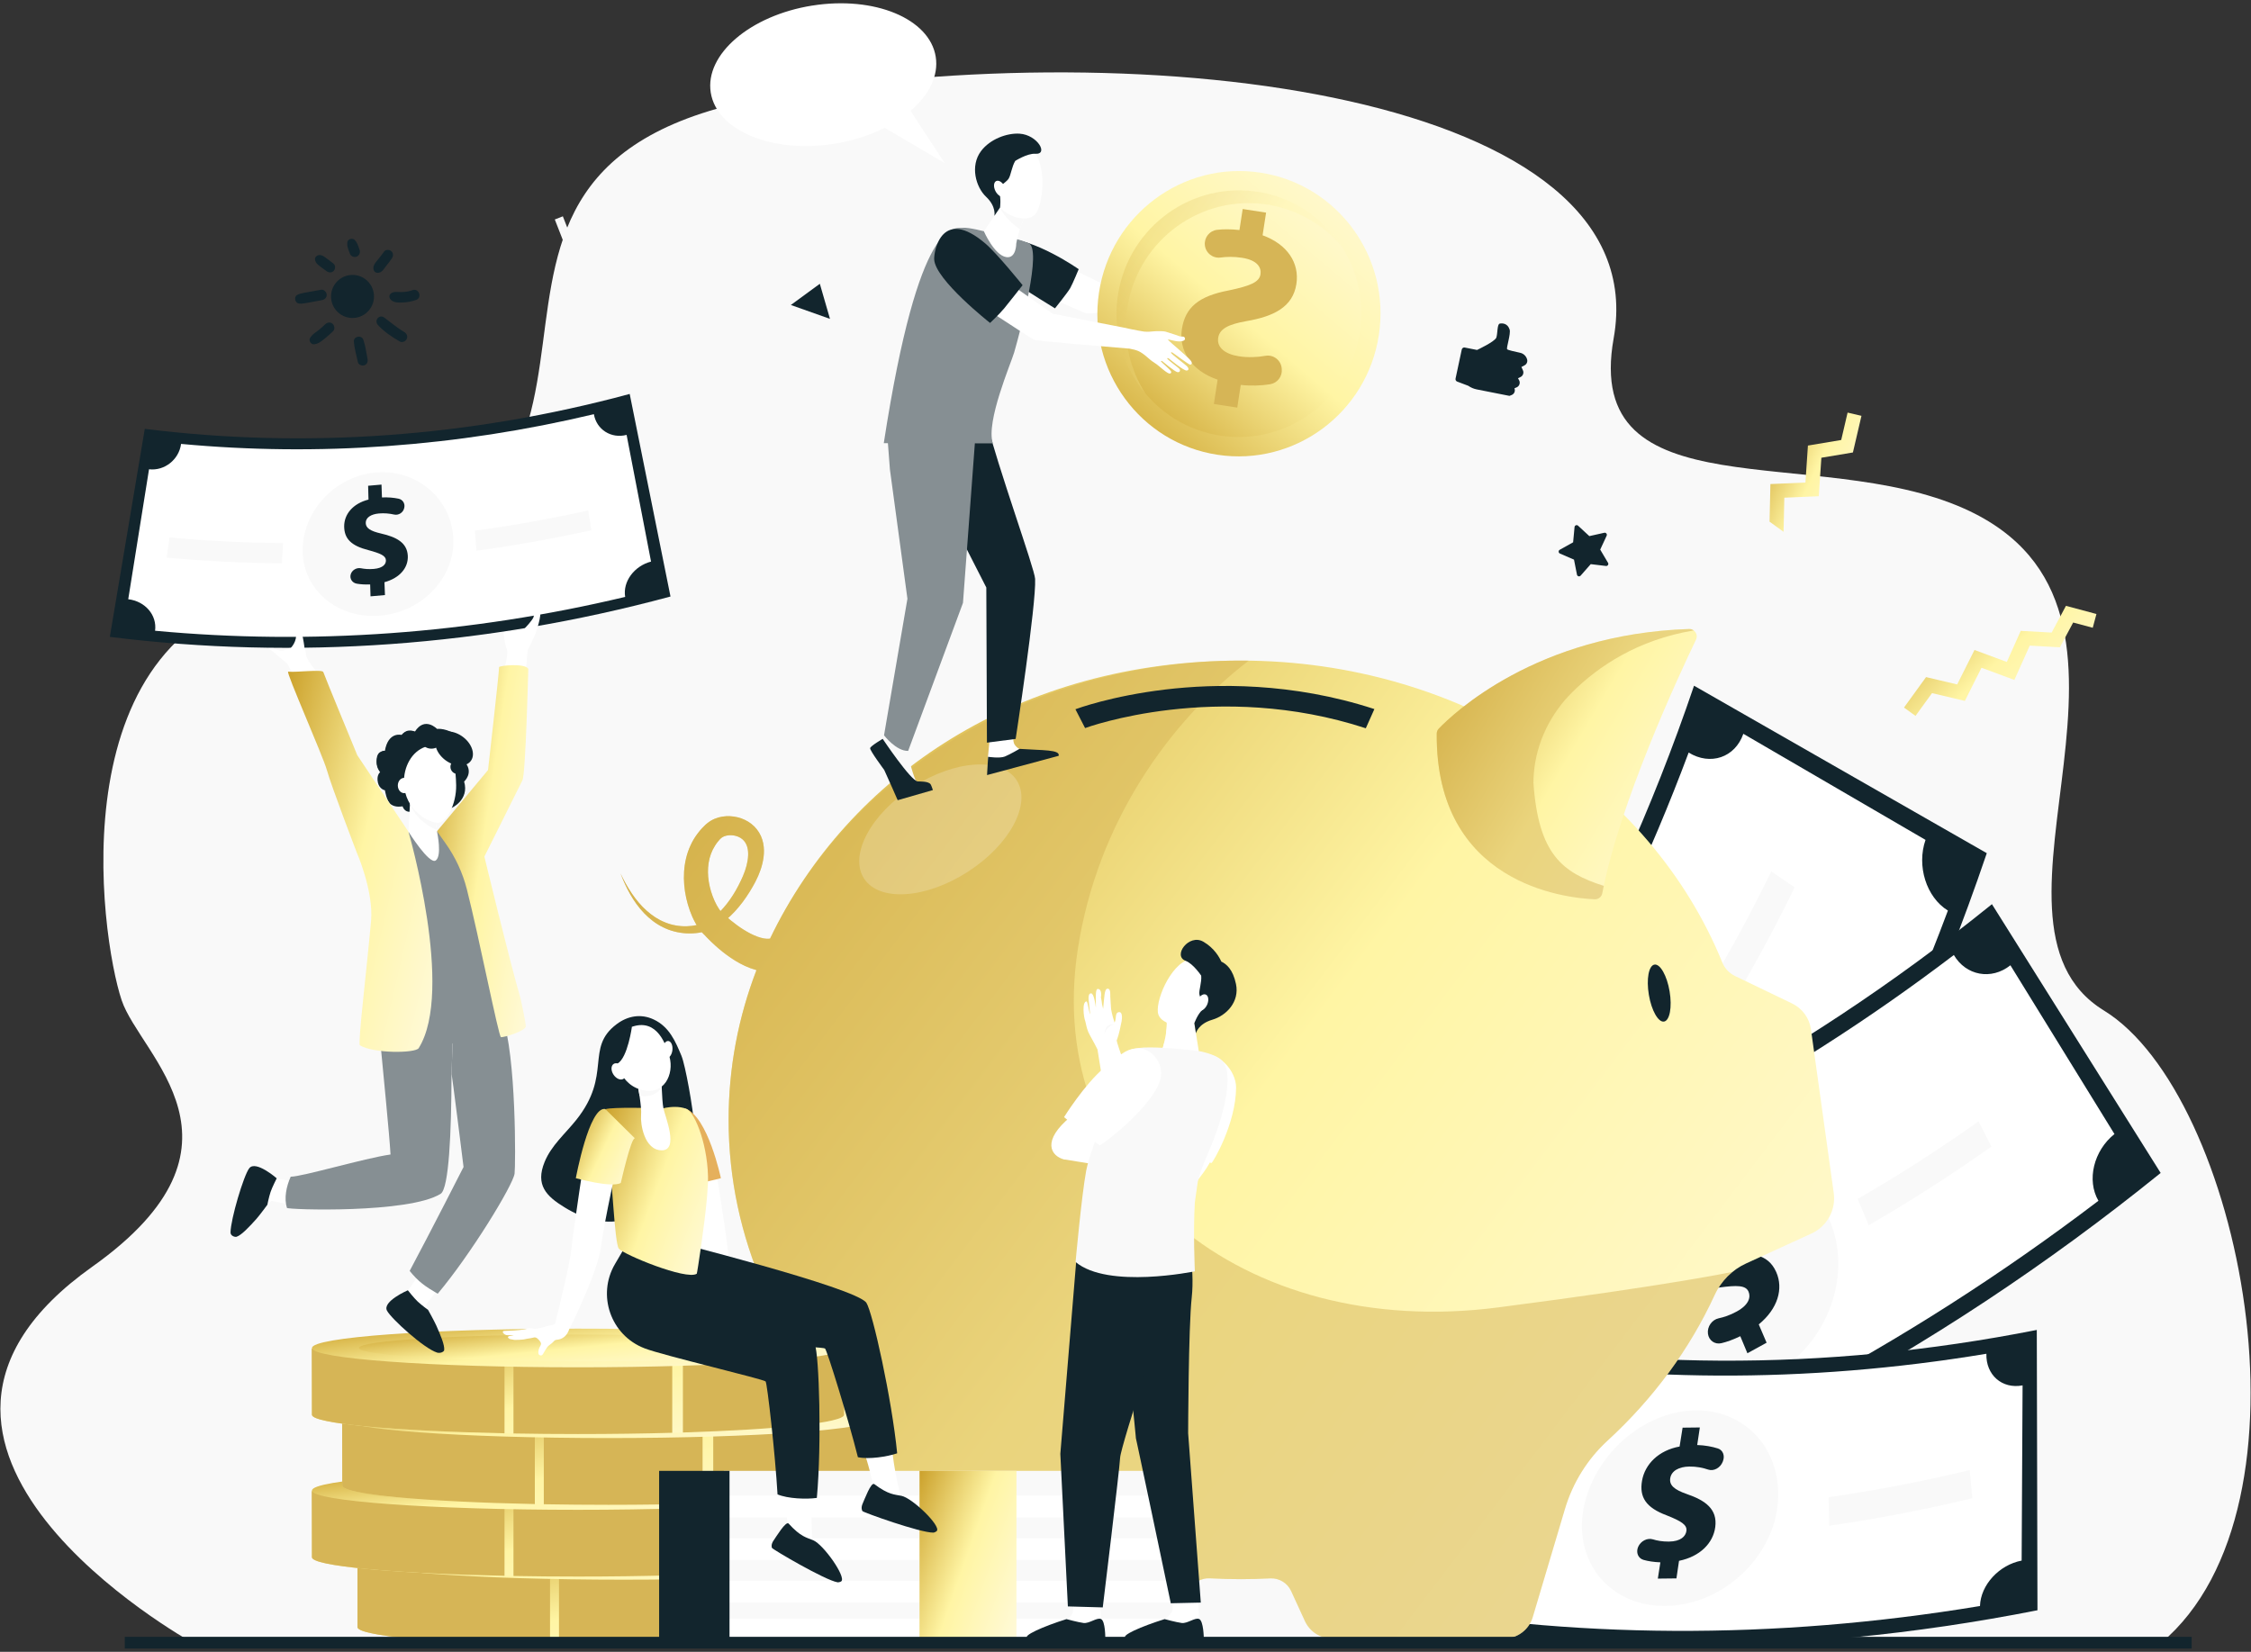 <svg width="342" height="251" viewBox="0 0 342 251" fill="none" xmlns="http://www.w3.org/2000/svg">
<rect x="0" y="0" width="342" height="251" fill="#333333" stroke="none"/>
<g clip-path="url(#clip0_324_629)">
<path d="M29.359 249.677H328.315C353.095 228.866 340.342 166.243 319.646 153.547C297.366 139.883 332.744 92.623 298.424 77.283C276.016 67.268 240.377 78.183 245.17 51.388C251.817 14.229 174.119 4.708 116.877 14.725C54.99 25.553 111.506 78.795 43.449 89.521C8.454 95.037 15.217 142.229 18.48 151.981C21.322 160.475 40.124 173.947 13.993 192.5C-24.324 219.706 28.456 249.176 29.359 249.677Z" fill="#F9F9F9"/>
<path d="M200.133 202.539C225.202 175.15 244.624 141.784 257.379 104.198C272.205 112.681 287.031 121.162 301.857 129.644C287.11 173.101 264.653 211.679 235.668 243.347C223.824 229.745 211.978 216.142 200.133 202.539Z" fill="#12252D"/>
<path d="M264.869 111.504C274.096 116.878 283.322 122.251 292.549 127.625C291.178 131.561 292.658 136.342 295.95 138.364C282.596 174.103 263.863 206.285 240.454 233.699C237.714 230.728 233.441 230.744 230.829 233.65C223.383 225.219 215.937 216.788 208.491 208.355C210.894 205.679 210.564 201.041 207.827 198.073C228.383 173.999 244.834 145.74 256.561 114.355C259.85 116.377 263.609 115.125 264.871 111.504H264.869Z" fill="white"/>
<path d="M243.73 191.716C236.353 184.781 234.565 173.11 239.237 165.219C243.927 157.342 253.773 155.447 261.736 161.397C269.684 167.333 272.315 179.708 267.043 188.574C261.78 197.448 251.093 198.639 243.73 191.716Z" fill="#F9F9F9"/>
<path d="M242.122 166.472C242.968 167.146 243.817 167.819 244.665 168.492C245.39 167.314 246.261 166.282 247.1 165.521C247.801 164.888 248.874 165.036 249.556 165.87C249.583 165.904 249.611 165.937 249.637 165.971C250.389 166.889 250.365 168.28 249.573 168.974C248.767 169.679 247.982 170.583 247.357 171.704C246.447 173.336 246.396 174.92 247.461 175.785C248.47 176.604 249.637 176.21 251.505 174.589C254.194 172.243 256.685 171.103 259.313 173.113C261.694 174.932 262.577 178.252 261.357 181.928C262.206 182.6 263.055 183.27 263.904 183.94C263.355 184.933 262.801 185.921 262.243 186.907C261.46 186.277 260.678 185.648 259.895 185.019C259.234 186.072 258.591 186.856 257.984 187.453C257.241 188.183 256.095 188.029 255.42 187.13C254.724 186.199 254.79 184.835 255.566 184.112C256.149 183.571 256.787 182.832 257.378 181.784C258.464 179.852 258.053 178.629 257.302 178.037C256.415 177.337 255.286 177.94 253.025 179.738C249.925 182.306 247.646 182.451 245.279 180.473C242.933 178.508 241.992 175.082 243.298 171.415C242.393 170.684 241.488 169.951 240.583 169.218C241.1 168.305 241.614 167.388 242.122 166.47V166.472Z" fill="#12252D"/>
<path d="M224.352 215.636C230.002 209.002 235.362 202.073 240.419 194.866C241.669 196.05 242.919 197.233 244.168 198.417C239.04 205.724 233.606 212.751 227.875 219.479C226.7 218.198 225.526 216.918 224.351 215.637L224.352 215.636Z" fill="#F9F9F9"/>
<path d="M204.114 189.424C239.424 179.146 272.852 161.492 302.639 137.392C311.184 151.006 319.729 164.62 328.274 178.235C293.833 206.099 255.182 226.513 214.357 238.395C210.943 222.072 207.528 205.748 204.113 189.424H204.114Z" fill="#12252D"/>
<path d="M305.446 146.679C310.716 155.227 315.985 163.775 321.256 172.323C318.107 174.83 316.993 179.33 318.821 182.464C289.439 204.815 257.199 221.841 223.308 232.906C222.431 229.271 218.737 227.308 215.03 228.422C212.824 218.257 210.618 208.089 208.412 197.924C211.823 196.899 213.857 193.044 212.979 189.412C242.739 179.696 271.052 164.743 296.854 145.117C298.681 148.248 302.548 148.986 305.446 146.679Z" fill="white"/>
<path d="M247.12 200.92C244.225 191.98 248.516 181.841 256.49 177.702C264.472 173.583 273.912 176.618 277.803 185.042C281.689 193.45 277.772 204.539 268.794 209.179C259.819 213.829 250.008 209.844 247.12 200.92Z" fill="#F9F9F9"/>
<path d="M258.352 180.033C258.746 180.962 259.14 181.892 259.535 182.82C260.749 182.214 262.015 181.792 263.119 181.573C264.04 181.391 264.891 182.006 265.062 182.987C265.069 183.026 265.075 183.066 265.082 183.105C265.271 184.185 264.554 185.285 263.526 185.472C262.479 185.663 261.349 186.021 260.25 186.626C258.65 187.51 257.815 188.749 258.299 189.93C258.761 191.05 259.965 191.275 262.384 190.843C265.877 190.212 268.595 190.453 269.856 193.271C271 195.821 270.103 198.88 267.212 201.248C267.61 202.175 268.007 203.104 268.404 204.031C267.434 204.569 266.462 205.102 265.487 205.631C265.126 204.768 264.767 203.904 264.406 203.041C263.31 203.575 262.364 203.905 261.542 204.101C260.536 204.34 259.624 203.689 259.492 202.66C259.356 201.595 260.095 200.537 261.126 200.319C261.9 200.156 262.819 199.861 263.852 199.297C265.754 198.258 266.011 197.091 265.659 196.274C265.244 195.304 263.97 195.265 261.12 195.655C257.162 196.272 255.127 195.335 254.073 192.665C253.032 190.014 253.931 186.845 256.892 184.523C256.477 183.52 256.063 182.518 255.65 181.515C256.552 181.026 257.453 180.533 258.35 180.033H258.352Z" fill="#12252D"/>
<path d="M214.873 201.604C244.998 208.314 277.088 208.479 309.455 202.09C309.489 216.289 309.522 230.487 309.557 244.685C272.134 252.071 235.029 251.881 200.198 244.123C205.089 229.951 209.982 215.778 214.873 201.606V201.604Z" fill="#12252D"/>
<path d="M307.296 210.515C307.248 219.39 307.201 228.265 307.153 237.138C303.749 237.782 300.917 240.831 300.824 244.041C269.538 249.233 238.587 249.074 209.134 243.57C210.138 240.364 208.355 237.292 205.178 236.614C208.167 227.755 211.156 218.895 214.146 210.036C217.07 210.659 220.275 208.498 221.279 205.295C247.144 210.128 274.324 210.268 301.797 205.71C301.704 208.917 304.164 211.107 307.297 210.516L307.296 210.515Z" fill="white"/>
<path d="M240.74 228.531C242.679 220.342 250.347 214.214 257.969 214.31C265.589 214.426 271.036 220.734 270.049 228.938C269.067 237.125 261.24 244.149 252.667 244.025C244.093 243.911 238.805 236.705 240.74 228.531Z" fill="#F9F9F9"/>
<path d="M258.261 216.908C258.127 217.798 257.993 218.687 257.86 219.578C259.01 219.613 260.114 219.812 261.009 220.101C261.757 220.343 262.094 221.178 261.775 222.015C261.762 222.048 261.749 222.082 261.738 222.115C261.387 223.038 260.374 223.597 259.548 223.314C258.705 223.026 257.728 222.834 256.661 222.848C255.108 222.87 253.946 223.489 253.765 224.615C253.594 225.681 254.362 226.36 256.302 227.033C259.108 227.998 260.961 229.32 260.603 232.046C260.279 234.515 258.253 236.53 255.099 237.173C254.968 238.064 254.836 238.953 254.705 239.844C253.762 239.86 252.82 239.87 251.878 239.876C252.007 239.051 252.137 238.226 252.265 237.403C251.233 237.363 250.401 237.225 249.719 237.035C248.885 236.801 248.52 235.914 248.888 235.055C249.271 234.167 250.28 233.649 251.124 233.909C251.756 234.105 252.553 234.258 253.552 234.249C255.393 234.232 256.104 233.427 256.219 232.642C256.356 231.712 255.454 231.15 253.222 230.263C250.086 229.094 249.039 227.513 249.481 224.987C249.923 222.482 252.002 220.384 255.185 219.806C255.337 218.849 255.49 217.895 255.642 216.938C256.514 216.933 257.387 216.922 258.26 216.908H258.261Z" fill="#12252D"/>
<path d="M209.633 224.482C216.755 225.803 223.968 226.793 231.258 227.45C230.924 228.841 230.589 230.231 230.253 231.623C222.863 230.957 215.547 229.954 208.326 228.612C208.761 227.235 209.198 225.857 209.633 224.48V224.482Z" fill="#F9F9F9"/>
<path d="M277.835 227.507C285.005 226.475 292.155 225.098 299.269 223.383C299.397 224.807 299.527 226.232 299.656 227.657C292.442 229.398 285.191 230.793 277.921 231.84C277.892 230.396 277.863 228.952 277.834 227.508L277.835 227.507Z" fill="#F9F9F9"/>
<path d="M282.237 182.187C288.51 178.567 294.639 174.634 300.608 170.4C301.256 171.675 301.905 172.951 302.554 174.226C296.501 178.519 290.287 182.506 283.925 186.177C283.361 184.847 282.799 183.517 282.235 182.187H282.237Z" fill="#F9F9F9"/>
<path d="M258.661 151.573C262.428 145.385 265.916 138.994 269.121 132.415C270.302 133.222 271.483 134.03 272.664 134.837C269.415 141.509 265.877 147.99 262.059 154.263C260.926 153.367 259.794 152.471 258.661 151.574V151.573Z" fill="#F9F9F9"/>
<path d="M123.404 0.849C132.843 -0.653 141.242 2.827 142.167 8.626C142.628 11.526 141.133 14.454 138.343 16.846L143.534 24.784L134.416 19.423C132.183 20.545 129.58 21.394 126.748 21.845C117.309 23.347 108.91 19.866 107.986 14.068C107.063 8.27 113.966 2.351 123.403 0.847L123.404 0.849Z" fill="white"/>
<path d="M113.256 82.476L114.224 80.699L113.313 78.892C113.21 78.686 113.386 78.451 113.612 78.493L115.597 78.867L117.029 77.44C117.192 77.278 117.47 77.373 117.499 77.602L117.757 79.61L119.553 80.534C119.757 80.639 119.753 80.934 119.546 81.033L117.721 81.901L117.398 83.899C117.362 84.127 117.08 84.213 116.922 84.045L115.537 82.574L113.542 82.885C113.315 82.92 113.147 82.679 113.256 82.476Z" fill="#F9F9F9"/>
<path d="M50.304 45.273C50.18 43.47 51.535 41.907 53.334 41.782C55.131 41.656 56.69 43.017 56.814 44.82C56.938 46.623 55.583 48.185 53.785 48.311C51.987 48.437 50.428 47.076 50.304 45.273Z" fill="#12252D"/>
<path d="M55.837 54.513C55.643 53.564 55.525 52.548 55.202 51.632C54.925 50.846 53.7 51.086 53.763 51.93C53.839 52.965 54.161 54.014 54.377 55.027C54.465 55.437 55.007 55.628 55.364 55.501C55.802 55.347 55.922 54.923 55.837 54.511V54.513Z" fill="#12252D"/>
<path d="M61.429 50.459C60.347 49.819 59.405 49.026 58.407 48.272C57.627 47.68 56.788 48.698 57.429 49.4C58.35 50.409 59.559 51.196 60.725 51.887C61.095 52.106 61.608 51.891 61.788 51.526C61.989 51.117 61.8 50.679 61.429 50.46V50.459Z" fill="#12252D"/>
<path d="M59.381 44.601C59.135 44.798 59.087 45.081 59.238 45.356C59.603 46.022 60.531 45.988 61.191 45.966C61.879 45.943 62.566 45.803 63.218 45.579C64.18 45.251 63.658 43.754 62.693 44.084C60.806 44.731 60.092 44.029 59.381 44.601Z" fill="#12252D"/>
<path d="M58.341 38.24C57.392 39.633 56.615 40.104 56.737 40.871C56.807 41.319 57.161 41.534 57.592 41.436C58.102 41.319 58.38 40.778 58.686 40.396C58.979 40.031 59.267 39.665 59.528 39.277C59.766 38.923 59.8 38.468 59.451 38.163C59.159 37.909 58.582 37.887 58.341 38.24Z" fill="#12252D"/>
<path d="M54.642 37.998C54.338 37.154 54.271 36.846 53.878 36.453C53.536 36.111 52.814 36.329 52.766 36.833C52.71 37.418 52.833 37.637 53.151 38.523C53.295 38.926 53.754 39.15 54.158 39.008C54.56 38.866 54.786 38.401 54.642 37.998Z" fill="#12252D"/>
<path d="M50.646 40.041C49.276 38.999 48.999 38.704 48.46 38.761C48.145 38.795 47.791 39.098 47.86 39.453C47.988 40.113 48.371 40.291 49.629 41.212C49.967 41.459 50.431 41.472 50.721 41.136C50.983 40.836 50.98 40.295 50.646 40.041Z" fill="#12252D"/>
<path d="M45.147 44.823C44.609 45.111 44.825 46.045 45.409 46.123C45.969 46.196 46.185 46.105 48.902 45.609C49.321 45.531 49.667 45.225 49.635 44.763C49.608 44.372 49.215 43.952 48.793 44.028C45.971 44.538 45.688 44.536 45.147 44.823Z" fill="#12252D"/>
<path d="M49.405 49.28C47.916 50.726 47.697 50.47 47.11 51.355C46.841 51.759 47.285 52.403 47.752 52.317C48.354 52.206 48.514 52.105 49.298 51.482C49.754 51.12 50.189 50.733 50.606 50.328C50.916 50.029 50.833 49.467 50.529 49.201C50.181 48.898 49.716 48.978 49.405 49.28Z" fill="#12252D"/>
<path d="M120.156 46.344L126.102 48.454L124.559 43.123L120.156 46.344Z" fill="#12252D"/>
<path d="M91.049 38.145L86.121 38.038L84.292 33.35L85.515 32.869L87.026 36.739L92.116 36.85L93.31 42.437L96.703 42.091L96.728 43.414L92.272 43.867L91.049 38.145Z" fill="#F9F9F9"/>
<path d="M278.604 181.276L275.144 156.415C274.906 154.707 273.83 153.23 272.276 152.482L263.596 148.302C262.722 147.88 262.04 147.146 261.673 146.245C250.783 119.484 222.146 100.379 188.533 100.379C154.921 100.379 128.914 117.777 116.998 142.622C116.938 142.632 116.875 142.639 116.808 142.645C116.582 142.662 116.312 142.648 116.013 142.589C115.715 142.532 115.394 142.445 115.062 142.322C114.731 142.198 114.389 142.048 114.047 141.875C113.363 141.524 112.672 141.093 112.005 140.607C111.671 140.364 111.341 140.109 111.018 139.845C110.881 139.732 110.748 139.618 110.617 139.505C110.761 139.376 110.903 139.245 111.043 139.112C111.488 138.687 111.9 138.23 112.291 137.758C112.682 137.287 113.049 136.796 113.389 136.291C113.731 135.786 114.055 135.271 114.353 134.742C114.43 134.611 114.501 134.478 114.574 134.345C114.647 134.212 114.721 134.081 114.792 133.938C114.938 133.659 115.071 133.373 115.198 133.084C115.45 132.503 115.665 131.897 115.821 131.256C115.976 130.616 116.077 129.942 116.068 129.231C116.059 128.523 115.932 127.765 115.61 127.044C115.288 126.325 114.78 125.67 114.147 125.184C113.519 124.698 112.808 124.371 112.066 124.191C111.325 124.01 110.546 123.965 109.755 124.089C108.968 124.208 108.155 124.53 107.463 125.09C107.38 125.159 107.286 125.235 107.212 125.302L107.028 125.483C106.907 125.604 106.78 125.722 106.663 125.849C106.434 126.109 106.199 126.365 105.996 126.65C105.778 126.923 105.597 127.222 105.406 127.517C105.237 127.822 105.06 128.126 104.921 128.447C104.626 129.08 104.396 129.743 104.239 130.415C103.912 131.761 103.85 133.132 103.956 134.466C104.072 135.802 104.358 137.103 104.81 138.372C105.039 139.007 105.311 139.633 105.663 140.264C105.721 140.366 105.78 140.467 105.841 140.569C105.334 140.677 104.815 140.74 104.298 140.751C103.75 140.764 103.201 140.721 102.658 140.623C102.385 140.581 102.12 140.506 101.851 140.439C101.588 140.351 101.321 140.277 101.065 140.164C100.027 139.76 99.076 139.122 98.227 138.366C97.378 137.607 96.635 136.716 95.986 135.758C95.337 134.8 94.777 133.777 94.275 132.724C94.696 133.812 95.176 134.881 95.758 135.9C96.341 136.919 97.029 137.89 97.853 138.751C98.678 139.608 99.638 140.369 100.737 140.9C101.007 141.043 101.293 141.15 101.576 141.267C101.866 141.364 102.156 141.468 102.455 141.54C103.051 141.694 103.663 141.791 104.28 141.824C104.898 141.858 105.52 141.83 106.134 141.741C106.299 141.716 106.464 141.689 106.628 141.656C106.647 141.677 106.667 141.699 106.688 141.721C106.772 141.81 106.848 141.893 106.943 141.982C106.968 142.004 106.994 142.026 107.019 142.048L107.269 142.318L107.536 142.595C107.714 142.778 107.894 142.954 108.076 143.13C108.44 143.479 108.813 143.817 109.2 144.147C109.973 144.806 110.802 145.425 111.714 145.988C112.634 146.544 113.64 147.054 114.833 147.387C114.865 147.396 114.9 147.403 114.932 147.412C112.189 154.545 110.698 162.201 110.698 170.17C110.698 188.102 118.242 204.454 130.637 216.815C134.959 221.124 138.175 226.413 139.915 232.262L144.156 246.513C144.593 247.978 145.94 248.983 147.469 248.983H174.84C176.35 248.983 177.722 248.104 178.353 246.732L180.641 241.752C181.204 240.524 182.46 239.762 183.809 239.833C185.371 239.918 186.948 239.96 188.533 239.96C190.031 239.96 191.519 239.921 192.997 239.845C194.344 239.776 195.597 240.537 196.16 241.763L198.257 246.327C199.001 247.946 200.619 248.984 202.402 248.984H228.503C230.521 248.984 232.299 247.659 232.874 245.724L237.762 229.301C238.947 225.318 241.177 221.722 244.237 218.912C251.134 212.577 256.699 205.07 260.521 196.754C261.491 194.646 263.181 192.952 265.291 191.987L275.226 187.437C277.59 186.355 278.962 183.849 278.604 181.276ZM109.468 138.434C109.453 138.415 109.438 138.396 109.425 138.377C109.362 138.3 109.301 138.207 109.238 138.116C108.99 137.748 108.759 137.319 108.557 136.872C108.154 135.974 107.857 135.001 107.695 134.022C107.37 132.062 107.622 130.079 108.634 128.504C108.752 128.301 108.901 128.118 109.04 127.927C109.113 127.834 109.195 127.747 109.272 127.655L109.389 127.52L109.468 127.444C109.662 127.247 109.949 127.077 110.308 126.993C111.018 126.81 111.941 126.94 112.561 127.355C112.871 127.552 113.122 127.823 113.307 128.152C113.491 128.482 113.608 128.888 113.65 129.34C113.735 130.25 113.542 131.298 113.195 132.3C113.107 132.551 113.014 132.802 112.907 133.049C112.858 133.171 112.799 133.3 112.742 133.427C112.684 133.554 112.628 133.682 112.567 133.808C112.331 134.314 112.071 134.808 111.796 135.291C111.522 135.774 111.225 136.244 110.906 136.696C110.586 137.147 110.249 137.585 109.882 137.993C109.748 138.144 109.609 138.29 109.469 138.434H109.468Z" fill="url(#paint0_linear_324_629)"/>
<path d="M253.667 150.638C254.068 153.028 253.689 155.085 252.819 155.231C251.949 155.377 250.916 153.558 250.515 151.168C250.113 148.777 250.493 146.721 251.363 146.575C252.233 146.429 253.265 148.248 253.667 150.638Z" fill="#12252D"/>
<path d="M218.603 110.716C220.691 108.54 233.408 96.338 256.629 95.576C257.474 95.548 258.045 96.43 257.68 97.194C254.946 102.89 246.033 122.103 243.44 135.734C243.335 136.287 242.841 136.678 242.279 136.653C237.619 136.449 218.114 134.234 218.29 111.482C218.292 111.196 218.406 110.922 218.603 110.716Z" fill="url(#paint1_linear_324_629)"/>
<path opacity="0.5" d="M232.978 118.973C232.978 118.48 233 117.991 233.039 117.51C233.422 112.815 235.568 108.45 238.918 105.139C242.838 101.265 248.818 97.211 257.337 95.799C257.145 95.655 256.901 95.569 256.629 95.577C233.406 96.339 220.688 108.545 218.603 110.717C218.406 110.923 218.292 111.197 218.291 111.482C218.112 134.234 237.619 136.449 242.279 136.653C242.841 136.678 243.335 136.287 243.44 135.734C243.51 135.364 243.586 134.99 243.665 134.612C237.385 132.609 233.744 129.824 232.978 118.973Z" fill="#D6B556"/>
<path opacity="0.5" d="M263.238 193.262C263.238 193.262 254.089 195.245 227.587 198.671C188.931 203.669 158.464 179.03 163.739 144.33C166.705 124.817 177.854 109.507 189.717 100.391C189.323 100.385 188.931 100.38 188.535 100.38C156.459 100.38 128.916 117.779 117 142.623C116.94 142.633 116.877 142.641 116.81 142.646C116.583 142.664 116.313 142.649 116.014 142.591C115.716 142.534 115.395 142.446 115.064 142.324C114.732 142.2 114.391 142.049 114.049 141.877C113.364 141.525 112.674 141.094 112.006 140.608C111.672 140.366 111.342 140.11 111.019 139.846C110.882 139.734 110.749 139.62 110.618 139.506C110.763 139.377 110.904 139.246 111.044 139.113C111.49 138.688 111.901 138.231 112.293 137.76C112.684 137.288 113.05 136.798 113.39 136.293C113.732 135.787 114.056 135.272 114.354 134.744C114.431 134.612 114.503 134.479 114.576 134.346C114.649 134.214 114.722 134.082 114.793 133.939C114.939 133.66 115.072 133.374 115.199 133.085C115.452 132.504 115.667 131.898 115.823 131.257C115.978 130.618 116.078 129.943 116.07 129.232C116.061 128.524 115.934 127.766 115.611 127.045C115.29 126.327 114.782 125.671 114.148 125.185C113.52 124.699 112.809 124.372 112.068 124.192C111.326 124.011 110.548 123.966 109.757 124.09C108.97 124.21 108.156 124.531 107.464 125.092C107.381 125.16 107.288 125.236 107.213 125.303L107.029 125.484C106.908 125.606 106.781 125.724 106.664 125.851C106.435 126.111 106.2 126.366 105.997 126.651C105.78 126.924 105.599 127.223 105.407 127.518C105.238 127.823 105.061 128.127 104.923 128.448C104.628 129.082 104.397 129.745 104.241 130.416C103.914 131.762 103.851 133.133 103.958 134.468C104.073 135.803 104.359 137.104 104.812 138.373C105.041 139.008 105.312 139.634 105.664 140.265C105.723 140.367 105.781 140.468 105.842 140.57C105.336 140.678 104.816 140.741 104.299 140.753C103.752 140.766 103.203 140.722 102.66 140.624C102.387 140.582 102.121 140.508 101.852 140.44C101.59 140.353 101.322 140.278 101.067 140.166C100.029 139.761 99.077 139.123 98.229 138.367C97.379 137.608 96.636 136.717 95.988 135.76C95.338 134.802 94.779 133.779 94.277 132.726C94.697 133.814 95.177 134.882 95.76 135.901C96.343 136.92 97.03 137.891 97.855 138.753C98.68 139.61 99.639 140.37 100.738 140.902C101.009 141.045 101.295 141.151 101.578 141.268C101.867 141.366 102.157 141.47 102.457 141.541C103.052 141.696 103.664 141.792 104.282 141.826C104.899 141.859 105.521 141.832 106.136 141.743C106.301 141.718 106.466 141.69 106.629 141.658C106.648 141.678 106.669 141.7 106.689 141.722C106.774 141.811 106.85 141.894 106.945 141.984C106.97 142.005 106.996 142.027 107.021 142.049L107.27 142.319L107.537 142.597C107.716 142.779 107.895 142.956 108.078 143.131C108.441 143.48 108.815 143.819 109.202 144.149C109.974 144.807 110.803 145.426 111.716 145.99C112.636 146.546 113.642 147.055 114.834 147.388C114.866 147.397 114.902 147.404 114.934 147.413C112.19 154.547 110.7 162.203 110.7 170.171C110.7 188.104 118.243 204.455 130.638 216.817C134.96 221.125 138.176 226.415 139.917 232.263L144.158 246.514C144.594 247.98 145.942 248.984 147.47 248.984H174.842C176.351 248.984 177.724 248.105 178.355 246.733L180.642 241.753C181.206 240.525 182.461 239.763 183.81 239.835C185.373 239.919 186.949 239.962 188.535 239.962C190.033 239.962 191.52 239.922 192.998 239.846C194.346 239.778 195.598 240.538 196.162 241.765L198.258 246.329C199.003 247.948 200.62 248.986 202.403 248.986H228.504C230.522 248.986 232.3 247.66 232.875 245.726L237.763 229.303C238.949 225.32 241.178 221.724 244.238 218.913C251.135 212.579 256.701 205.072 260.523 196.756C261.152 195.386 262.086 194.195 263.241 193.262H263.238ZM109.468 138.434C109.453 138.415 109.438 138.396 109.425 138.377C109.362 138.3 109.301 138.207 109.238 138.116C108.99 137.748 108.759 137.319 108.557 136.872C108.154 135.974 107.857 135.001 107.695 134.022C107.37 132.062 107.622 130.079 108.634 128.504C108.752 128.301 108.901 128.118 109.04 127.927C109.113 127.834 109.195 127.747 109.272 127.655L109.389 127.52L109.468 127.444C109.662 127.247 109.949 127.077 110.308 126.993C111.018 126.81 111.941 126.94 112.561 127.355C112.871 127.552 113.122 127.823 113.307 128.152C113.491 128.482 113.608 128.888 113.65 129.34C113.735 130.25 113.542 131.298 113.195 132.3C113.107 132.551 113.014 132.802 112.907 133.049C112.858 133.171 112.799 133.3 112.742 133.427C112.684 133.554 112.628 133.682 112.567 133.808C112.331 134.314 112.071 134.808 111.796 135.291C111.522 135.774 111.225 136.244 110.906 136.696C110.586 137.147 110.249 137.585 109.882 137.993C109.748 138.144 109.609 138.29 109.469 138.434H109.468Z" fill="#D6B556"/>
<path opacity="0.2" d="M154.468 118.57C156.762 122.138 153.428 128.369 147.022 132.488C140.616 136.607 133.564 137.052 131.269 133.484C128.976 129.916 132.309 123.684 138.715 119.566C145.121 115.447 152.174 115.002 154.468 118.57Z" fill="white"/>
<path d="M207.51 110.663C184.932 103.283 165.057 110.56 164.86 110.634L163.391 107.774C163.61 107.692 168.841 105.752 177.064 104.772C184.637 103.87 196.292 103.653 208.814 107.746L207.51 110.663Z" fill="#12252D"/>
<path d="M138.569 112.433C138.569 112.433 137.756 113.76 137.829 114.153C137.902 114.545 138.88 118.706 139.419 118.982C139.957 119.257 141.322 119.204 141.016 119.744C140.784 120.153 138.346 120.695 136.719 121.013C136.245 121.106 134.71 117.518 134.386 117.016C133.915 116.286 132.805 114.655 132.909 114.037C132.96 113.736 133.389 113.034 134.062 112.312C134.77 111.551 135.271 110.129 135.271 110.129L138.567 112.433H138.569Z" fill="#F9F9F9"/>
<path d="M150.377 112.055C150.377 112.055 150.101 115.03 150.103 115.037C150.141 115.489 150.128 116.629 150.228 117.021C150.602 118.499 156.573 114.081 154.913 113.804C154.763 113.779 154.22 113.412 154.048 112.922C153.783 112.164 154.167 111.034 154.167 111.034L150.379 112.056L150.377 112.055Z" fill="white"/>
<path d="M147.957 58.57C147.957 58.57 149.681 63.342 149.7 63.414C151.704 71.332 157.19 86.399 157.268 87.962C157.46 91.777 154.312 112.282 154.312 112.282L149.948 112.849L149.853 89.278L145.562 80.867L138.222 63.952L147.957 58.57Z" fill="#12252D"/>
<path d="M134.837 66.498L135.208 71.34L137.868 90.981L134.312 111.736C134.312 111.736 136.164 114.157 137.979 114.103L146.308 91.609L148.288 65.023L146.622 59.65L134.839 66.498H134.837Z" fill="#868F93"/>
<path d="M134.109 112.272C134.109 112.272 138.372 118.649 139.432 118.741C139.714 118.766 141.013 118.678 141.385 119.169C141.498 119.316 141.736 120.055 141.736 120.055L136.386 121.594C136.386 121.594 134.941 118.278 134.338 116.988C134.338 116.988 132.126 114.021 132.202 113.681C132.278 113.341 134.109 112.272 134.109 112.272Z" fill="#12252D"/>
<path d="M149.963 117.776L150.126 114.999C150.126 114.999 151.9 115.271 152.672 114.956C153.445 114.64 154.894 113.792 154.894 113.792C158.359 114.034 161.107 113.883 160.845 114.85L149.964 117.776H149.963Z" fill="#12252D"/>
<path d="M183.34 41.694C181.879 42.705 182.097 42.919 181.905 43.043C181.679 43.191 178.139 43.116 178.139 43.116C178.139 43.116 167.7 42.97 167.136 42.943L157.379 38.173L153.71 42.581C153.71 42.581 164.459 47.473 165.065 47.626C165.67 47.779 179.813 46.255 181.063 46.163C181.063 46.163 182.589 46.629 183.555 46.887C184.522 47.146 185.552 46.941 185.836 46.971C185.878 46.975 186.827 47.014 188.009 46.737C189.028 46.498 187.96 46.238 187.96 46.238C187.96 46.238 185.998 46.327 186.018 46.163C186.034 46.038 187.109 46.055 188.239 45.803C188.529 45.738 188.815 45.673 189.078 45.61C189.769 45.448 189.872 44.959 189.125 45.008C188.861 45.026 188.423 45.067 188.115 45.141C187.782 45.223 187.452 45.185 187.161 45.208C186.586 45.255 186.167 45.296 186.179 45.271C186.193 45.238 186.073 45.163 186.38 45.084C186.748 44.989 187.573 44.969 188.104 44.785C188.405 44.681 189.049 44.505 189.049 44.505C189.049 44.505 190.145 44.106 190.083 43.956C189.945 43.627 189.214 43.756 188.821 43.953C188.51 43.944 187.84 44.151 187.84 44.151C187.84 44.151 186.395 44.251 186.38 44.038C186.374 43.953 187.163 43.712 187.97 43.394C188.823 43.056 189.421 42.772 189.389 42.591C189.338 42.303 188.636 42.521 188.636 42.521C188.636 42.521 188.015 42.712 187.805 42.76C187.558 42.816 186.808 42.922 186.808 42.922C186.808 42.922 184.18 43.166 184.181 42.963C184.183 42.76 184.389 42.237 184.546 42.163C184.704 42.089 185.062 42.112 185.219 42.037C185.377 41.963 185.703 41.772 185.631 41.561C185.56 41.351 184.488 41.358 184.488 41.358C184.488 41.358 183.762 41.407 183.34 41.699V41.694Z" fill="white"/>
<path d="M163.888 40.904C163.888 40.904 163.025 43.013 162.607 43.769C162.261 44.398 160.285 46.855 160.285 46.855C160.285 46.855 155.873 44.163 153.823 42.735C151.336 41.002 148.716 37.914 148.99 37.666C149.76 36.97 150.917 36.217 152.307 36.196C157.118 36.127 163.886 40.903 163.886 40.903L163.888 40.904Z" fill="#12252D"/>
<path d="M182.834 44.441C183.562 44.224 184.193 43.766 184.197 43.002C184.615 43.706 183.675 44.601 182.834 44.441Z" fill="white"/>
<path d="M156.271 36.945C154.056 36.02 149.812 35.224 149.812 35.224C149.812 35.224 147.173 34.516 146.284 34.615C144.974 34.763 139.639 32.524 134.274 67.342L150.846 67.369C149.747 64.109 153.642 55.106 154.084 53.561C155.073 50.11 158.368 37.82 156.27 36.944L156.271 36.945Z" fill="#868F93"/>
<path d="M152.516 30.683L149.484 35.148C149.484 35.148 151.075 38.793 152.893 39.071C154.419 39.304 154.403 37.008 154.403 37.008C154.403 37.008 154.934 34.096 155.8 32.855C156.665 31.615 152.515 30.683 152.515 30.683H152.516Z" fill="white"/>
<path d="M152.563 32.6C153.078 33.273 153.96 34.181 154.951 34.803C155.176 34.082 155.462 33.342 155.801 32.857C156.201 32.285 155.531 31.778 154.696 31.398C153.567 30.972 152.518 30.685 152.518 30.685L151.935 31.543C152.028 31.874 152.393 32.377 152.564 32.602L152.563 32.6Z" fill="#F9F9F9"/>
<path d="M151.767 23.473C151.655 23.419 150.247 29.368 151.636 31.183C153.023 32.997 155.989 33.844 157.201 32.645C158.54 31.32 159.115 24.833 156.873 22.884C154.63 20.935 151.769 23.473 151.769 23.473H151.767Z" fill="white"/>
<path d="M154.906 20.313C153.001 20.192 150.428 21.123 149.05 22.959C147.355 25.216 148.257 28.435 149.828 29.913C151.399 31.39 151.078 32.802 151.078 32.802L151.942 31.532C151.942 31.532 152.122 30.107 151.799 29.193C151.477 28.279 152.82 27.828 153.251 27.139C153.583 26.607 153.722 25.33 154.249 24.449C154.249 24.449 156.08 23.284 157.292 23.366C159.358 23.505 157.635 20.485 154.906 20.313Z" fill="#12252D"/>
<path d="M152.624 28.326C152.942 28.965 152.89 29.639 152.505 29.831C152.121 30.022 151.55 29.657 151.231 29.017C150.913 28.378 150.966 27.703 151.351 27.512C151.735 27.321 152.306 27.686 152.624 28.326Z" fill="white"/>
<path d="M157.797 30.066L155.315 29.569C155.315 29.569 155.183 30.539 156.268 30.79C157.591 31.095 157.797 30.066 157.797 30.066Z" fill="white"/>
<path d="M209.497 50.895C211.294 39.057 203.231 28.015 191.489 26.233C179.746 24.451 168.77 32.603 166.974 44.441C165.177 56.279 173.24 67.321 184.982 69.103C196.725 70.885 207.701 62.733 209.497 50.895Z" fill="url(#paint2_linear_324_629)"/>
<path d="M206.615 50.457C208.168 40.225 201.199 30.681 191.049 29.14C180.899 27.6 171.412 34.646 169.859 44.879C168.306 55.111 175.275 64.656 185.425 66.196C195.575 67.736 205.062 60.69 206.615 50.457Z" fill="url(#paint3_linear_324_629)"/>
<path d="M184.422 61.388L184.993 57.689C180.933 56.321 179.073 53.211 179.571 49.983C180.074 46.719 182.123 44.991 186.675 44.133C189.938 43.447 191.325 42.882 191.509 41.685C191.665 40.669 191.061 39.535 188.703 39.172C187.422 38.975 186.338 39.013 185.446 39.133C184.256 39.293 183.172 38.432 183.056 37.238C182.942 36.083 183.775 35.045 184.929 34.921C185.873 34.818 186.984 34.808 188.313 34.953L188.805 31.761L192.36 32.309L191.829 35.754C195.592 37.115 197.455 39.963 196.963 43.156C196.422 46.675 193.493 48.081 189.411 48.789C186.587 49.282 185.291 49.974 185.079 51.352C184.856 52.804 186.148 53.82 188.215 54.138C189.634 54.357 191.018 54.287 192.255 54.067C193.468 53.85 194.607 54.724 194.728 55.95L194.741 56.084C194.851 57.198 194.077 58.206 192.973 58.387C191.65 58.604 190.078 58.661 188.51 58.492L187.979 61.939L184.424 61.391L184.422 61.388Z" fill="#D6B556"/>
<g style="mix-blend-mode:multiply" opacity="0.3">
<path d="M190.43 29.053C196.152 29.729 200.953 32.957 203.85 37.475C200.921 33.991 196.725 31.574 191.864 30.999C181.669 29.795 172.414 37.15 171.195 47.427C170.659 51.937 171.761 56.259 174.026 59.794C170.811 55.969 169.122 50.858 169.76 45.48C170.979 35.202 180.234 27.849 190.429 29.053H190.43Z" fill="url(#paint4_linear_324_629)"/>
</g>
<path d="M175.356 55.092C174.579 54.641 173.918 53.77 172.934 53.335C172.602 53.189 172.131 53.07 171.612 52.977C167.714 52.645 157.584 51.831 157.103 51.621C156.535 51.372 146.825 44.949 146.825 44.949L151.169 41.526L159.927 47.661C160.474 47.787 170.684 49.771 170.684 49.771C170.684 49.771 172.744 50.229 173.827 50.387C174.357 50.431 174.835 50.397 175.245 50.352C175.762 50.295 176.806 50.314 177.048 50.383C177.33 50.463 177.905 50.647 178.248 50.762C178.593 50.877 179.001 50.999 179.177 51.082C179.283 51.133 179.546 51.146 179.736 51.151C180.018 51.156 180.149 51.508 179.937 51.694C179.737 51.869 179.356 51.873 179.118 51.875C178.449 51.877 177.451 51.502 177.455 51.605C177.46 51.707 178.847 52.869 178.997 53.012C179.147 53.155 180.75 54.516 180.974 54.884C181.197 55.25 181.007 55.45 180.766 55.392C180.559 55.341 178.206 53.625 178.206 53.625C178.206 53.625 177.905 53.408 177.922 53.605C177.94 53.803 180.074 55.365 180.349 55.657C180.623 55.949 180.67 56.275 180.293 56.306C179.835 56.343 177.66 54.536 177.66 54.536C177.66 54.536 177.384 54.314 177.336 54.46C177.287 54.606 179.125 55.904 179.235 56.104C179.343 56.303 179.255 56.592 178.905 56.549C178.493 56.498 176.565 54.869 176.565 54.869C176.565 54.869 176.384 54.787 176.392 54.901C176.403 55.015 177.89 56.234 177.944 56.489C177.99 56.704 177.798 56.748 177.798 56.748C177.411 56.932 176.128 55.546 175.35 55.095L175.356 55.092Z" fill="white"/>
<path d="M150.425 49.072C150.425 49.072 151.77 47.812 152.566 46.863C153.099 46.226 155.365 43.334 155.365 43.334C155.365 43.334 151.51 38.541 149.719 37.011C143.146 31.396 141.877 38.031 141.933 39.411C142.058 42.496 150.425 49.072 150.425 49.072Z" fill="#12252D"/>
<path d="M54.313 237.208V247.244C54.313 248.866 72.412 250.182 94.738 250.182C117.064 250.182 135.163 248.866 135.163 247.244V237.208H54.313Z" fill="url(#paint5_linear_324_629)"/>
<path d="M83.568 250.068V237.208H54.313V247.244C54.313 248.585 66.674 249.716 83.568 250.068Z" fill="#D6B556"/>
<path d="M84.93 250.094C88.07 250.151 91.355 250.182 94.738 250.182C99.778 250.182 104.603 250.115 109.053 249.992V237.208H84.93V250.094Z" fill="#D6B556"/>
<path d="M110.672 249.945C125.075 249.496 135.162 248.456 135.162 247.244V237.208H110.672V249.944V249.945Z" fill="#D6B556"/>
<path d="M94.738 240.039C117.064 240.039 135.163 238.724 135.163 237.102C135.163 235.48 117.064 234.165 94.738 234.165C72.412 234.165 54.313 235.48 54.313 237.102C54.313 238.724 72.412 240.039 94.738 240.039Z" fill="url(#paint6_linear_324_629)"/>
<path d="M94.738 239.138C113.123 239.138 128.027 238.227 128.027 237.102C128.027 235.977 113.123 235.065 94.738 235.065C76.353 235.065 61.449 235.977 61.449 237.102C61.449 238.227 76.353 239.138 94.738 239.138Z" fill="url(#paint7_linear_324_629)"/>
<path d="M47.397 226.59V236.626C47.397 238.248 65.496 239.563 87.822 239.563C110.148 239.563 128.247 238.248 128.247 236.626V226.59H47.397Z" fill="url(#paint8_linear_324_629)"/>
<path d="M76.652 239.449V226.59H47.397V236.626C47.397 237.966 59.759 239.098 76.652 239.449Z" fill="#D6B556"/>
<path d="M78.013 239.476C81.153 239.533 84.438 239.563 87.821 239.563C92.861 239.563 97.686 239.496 102.136 239.374V226.59H78.013V239.476Z" fill="#D6B556"/>
<path d="M103.756 239.325C118.159 238.876 128.246 237.836 128.246 236.624V226.589H103.756V239.324V239.325Z" fill="#D6B556"/>
<path d="M87.822 229.421C110.148 229.421 128.247 228.106 128.247 226.484C128.247 224.861 110.148 223.546 87.822 223.546C65.496 223.546 47.397 224.861 47.397 226.484C47.397 228.106 65.496 229.421 87.822 229.421Z" fill="url(#paint9_linear_324_629)"/>
<path d="M87.822 228.52C106.207 228.52 121.111 227.608 121.111 226.484C121.111 225.359 106.207 224.447 87.822 224.447C69.437 224.447 54.533 225.359 54.533 226.484C54.533 227.608 69.437 228.52 87.822 228.52Z" fill="url(#paint10_linear_324_629)"/>
<path d="M52.005 215.689V225.725C52.005 227.347 70.104 228.662 92.43 228.662C114.756 228.662 132.855 227.347 132.855 225.725V215.689H52.005Z" fill="url(#paint11_linear_324_629)"/>
<path d="M81.26 228.548V215.689H52.005V225.725C52.005 227.065 64.366 228.196 81.26 228.548Z" fill="#D6B556"/>
<path d="M82.622 228.574C85.762 228.631 89.047 228.662 92.43 228.662C97.47 228.662 102.295 228.595 106.745 228.472V215.689H82.622V228.574Z" fill="#D6B556"/>
<path d="M108.364 228.424C122.767 227.974 132.853 226.935 132.853 225.723V215.687H108.364V228.423V228.424Z" fill="#D6B556"/>
<path d="M92.43 218.519C114.756 218.519 132.855 217.204 132.855 215.582C132.855 213.96 114.756 212.645 92.43 212.645C70.104 212.645 52.005 213.96 52.005 215.582C52.005 217.204 70.104 218.519 92.43 218.519Z" fill="url(#paint12_linear_324_629)"/>
<path d="M92.43 217.619C110.815 217.619 125.718 216.707 125.718 215.582C125.718 214.457 110.815 213.545 92.43 213.545C74.045 213.545 59.141 214.457 59.141 215.582C59.141 216.707 74.045 217.619 92.43 217.619Z" fill="url(#paint13_linear_324_629)"/>
<path d="M47.397 204.936V214.972C47.397 216.594 65.496 217.909 87.822 217.909C110.148 217.909 128.247 216.594 128.247 214.972V204.936H47.397Z" fill="url(#paint14_linear_324_629)"/>
<path d="M76.652 217.795V204.936H47.397V214.972C47.397 216.312 59.759 217.444 76.652 217.795Z" fill="#D6B556"/>
<path d="M78.013 217.822C81.153 217.879 84.438 217.909 87.821 217.909C92.861 217.909 97.686 217.842 102.136 217.719V204.936H78.013V217.822Z" fill="#D6B556"/>
<path d="M103.756 217.671C118.159 217.222 128.246 216.182 128.246 214.97V204.935H103.756V217.67V217.671Z" fill="#D6B556"/>
<path d="M87.822 207.767C110.148 207.767 128.247 206.452 128.247 204.829C128.247 203.207 110.148 201.892 87.822 201.892C65.496 201.892 47.397 203.207 47.397 204.829C47.397 206.452 65.496 207.767 87.822 207.767Z" fill="url(#paint15_linear_324_629)"/>
<path d="M87.822 206.866C106.207 206.866 121.111 205.954 121.111 204.829C121.111 203.705 106.207 202.793 87.822 202.793C69.437 202.793 54.533 203.705 54.533 204.829C54.533 205.954 69.437 206.866 87.822 206.866Z" fill="url(#paint16_linear_324_629)"/>
<path d="M180.797 223.504H109.979V249.278H180.797V223.504Z" fill="#F9F9F9"/>
<path d="M180.797 227.26H109.979V230.576H180.797V227.26Z" fill="white"/>
<path d="M180.797 233.737H109.979V237.052H180.797V233.737Z" fill="white"/>
<path d="M180.797 240.213H109.979V243.529H180.797V240.213Z" fill="white"/>
<path d="M180.797 245.963H109.979V249.278H180.797V245.963Z" fill="white"/>
<path d="M154.433 223.504H139.705V249.278H154.433V223.504Z" fill="url(#paint17_linear_324_629)"/>
<path d="M110.837 223.504H100.143V249.278H110.837V223.504Z" fill="#12252D"/>
<path d="M184.029 176.071C183.92 176.449 183.857 176.575 183.717 176.829C182.816 178.468 180.727 180.807 180.727 180.807L179.111 177.166C179.111 177.166 179.375 176.023 179.832 174.388C181.393 174.795 182.88 175.032 184.031 176.071H184.029Z" fill="white"/>
<path d="M174.763 172.913C174.763 172.913 183.778 176.795 184.069 176.721C184.257 176.672 187.767 170.797 187.803 165.273C187.821 162.721 185.171 159.652 182.215 160.259C180.725 160.565 180.749 160.979 178.547 164.179C176.346 167.38 174.763 172.914 174.763 172.914V172.913Z" fill="white"/>
<path d="M167.069 242.512C167.069 242.512 167.282 246.053 167.284 246.06C167.363 246.51 167.672 247.621 167.672 248.028C167.672 249.563 160.383 246.724 162.016 246.044C162.164 245.983 162.939 245.517 162.987 244.994C163.062 244.19 163.253 242.561 163.253 242.561L167.069 242.511V242.512Z" fill="white"/>
<path d="M162.034 246.031C162.034 246.031 163.745 246.501 164.622 246.618C165.498 246.735 166.654 245.746 167.275 246.014C167.957 246.307 167.93 248.952 167.93 248.952C167.93 248.952 158.753 249.706 156.172 248.926C155.15 248.618 158.536 247.123 162.035 246.03L162.034 246.031Z" fill="#12252D"/>
<path d="M181.98 242.512C181.98 242.512 182.193 246.053 182.194 246.06C182.273 246.51 182.583 247.621 182.583 248.028C182.583 249.563 175.293 246.724 176.927 246.044C177.074 245.983 178.079 245.17 178.128 244.647C178.203 243.842 178.163 242.561 178.163 242.561L181.98 242.511V242.512Z" fill="white"/>
<path d="M176.946 246.031C176.946 246.031 178.657 246.501 179.534 246.618C180.41 246.735 181.567 245.746 182.187 246.014C182.869 246.307 182.897 248.952 182.897 248.952C182.897 248.952 173.677 249.83 171.084 248.926C170.077 248.576 173.448 247.123 176.947 246.03L176.946 246.031Z" fill="#12252D"/>
<path d="M179.752 178.033L173.332 169.04C173.306 168.961 173.248 168.8 173.159 168.554C172.836 167.661 172.163 165.804 171.576 163.956L171.57 163.937C171.386 163.292 170.996 162.165 170.618 161.076C170.198 159.864 169.678 158.362 169.659 158.105C169.675 158.061 169.706 157.982 169.745 157.878C169.98 157.267 170.299 155.812 170.411 155.179C170.483 154.776 170.554 153.796 170.075 153.796C169.322 153.796 169.681 154.774 169.334 155.385C169.205 154.976 168.948 154.167 168.812 153.347L168.687 151.434C168.662 151.289 168.815 150.235 168.288 150.235H168.263C167.789 150.27 167.799 151.392 167.602 153.29C167.539 153.072 167.478 152.808 167.43 152.565C167.436 152.436 167.341 151.866 167.269 151.564C167.364 151.035 167.309 150.202 166.746 150.281C166.465 150.32 166.488 151.484 166.488 151.484C166.491 151.643 166.507 152.874 166.5 153.116C166.441 152.703 166.217 150.943 165.774 150.943C165.408 150.943 165.378 151.418 165.386 151.792C165.39 152.014 165.621 153.92 165.633 154.142C165.46 153.853 165.256 152.173 165.085 152.173C164.371 152.173 164.63 154.563 164.891 155.185C164.916 155.249 164.942 155.373 164.973 155.518C165.062 155.944 165.211 156.656 165.584 157.296C166.033 158.062 166.652 159.283 166.745 159.47C166.814 159.851 167.028 161.22 167.3 162.943C167.415 163.68 167.542 164.489 167.674 165.326H167.681C167.706 165.507 167.839 166.082 168.347 168.244C169.042 171.203 169.113 171.33 169.145 171.386C169.447 171.92 176.369 181.321 176.664 181.719L176.838 181.956L179.753 178.032L179.752 178.033Z" fill="white"/>
<path d="M167.811 157.058C167.811 157.058 168.332 155.725 169.259 155.723C169.259 155.723 168.741 155.537 168.297 155.888C167.853 156.24 167.811 157.058 167.811 157.058Z" fill="#F9F9F9"/>
<path d="M181.304 154.482L182.13 159.709C182.13 159.709 178.981 162.238 177.146 161.705C175.606 161.257 176.663 159.243 176.663 159.243C176.663 159.243 177.483 156.453 177.232 154.99C176.981 153.528 181.305 154.482 181.305 154.482H181.304Z" fill="white"/>
<path d="M180.71 156.062C179.92 156.434 178.36 156.944 177.146 157.066C177.263 156.335 177.328 155.561 177.23 154.99C177.114 154.316 177.974 154.155 178.931 154.179C180.185 154.287 181.304 154.482 181.304 154.482L181.463 155.487C181.225 155.738 180.974 155.938 180.711 156.062H180.71Z" fill="white"/>
<path d="M185.278 148.454C185.408 148.454 184.032 154.294 181.905 155.298C179.778 156.303 176.604 155.779 176.01 154.206C175.351 152.466 177.753 146.509 180.746 145.753C183.739 144.997 185.278 148.454 185.278 148.454Z" fill="white"/>
<path d="M182.816 143.089C184.516 144.068 185.295 145.523 185.558 146.118C186.355 146.496 187.32 147.315 187.785 149.521C188.354 152.234 186.329 154.325 184.181 154.954C182.034 155.583 181.702 157.004 181.702 157.004L181.459 155.475C181.459 155.475 181.936 154.144 182.654 153.478C183.373 152.812 182.314 151.841 182.221 151.049C182.149 150.438 182.599 149.254 182.501 148.254C182.501 148.254 181.308 146.447 180.131 145.999C178.127 145.236 180.635 141.832 182.815 143.09L182.816 143.089Z" fill="#12252D"/>
<path d="M181.911 152.063C181.632 152.738 181.746 153.406 182.165 153.558C182.584 153.71 183.148 153.285 183.427 152.612C183.704 151.938 183.592 151.269 183.173 151.117C182.754 150.965 182.19 151.39 181.911 152.063Z" fill="white"/>
<path d="M173.986 178.178L161.603 176.159C161.603 176.159 163.012 172.611 163.516 172.611C164.019 172.611 172.88 176.478 172.88 176.478L173.585 177.893L173.988 178.176L173.986 178.178Z" fill="white"/>
<path d="M180.33 186.669C180.33 186.669 181.565 192.641 181.061 197.169C180.558 201.698 180.518 217.784 180.518 217.784L182.439 243.521L177.881 243.621C177.881 243.621 172.477 217.894 172.577 218.556C172.678 219.216 170.766 200.442 170.766 200.442L177.21 186.102L180.331 186.669H180.33Z" fill="#12252D"/>
<path d="M179.121 186.385C179.121 186.385 179.927 191.763 178.92 194.122C177.912 196.481 170.284 219.622 170.183 221.509C170.083 223.396 167.545 244.251 167.545 244.251L162.245 244.102L161.099 220.915L163.501 191.773L165.833 184.404L179.123 186.385H179.121Z" fill="#12252D"/>
<path d="M182.13 159.709C182.13 159.709 180.823 160.566 179.604 160.467C178.385 160.367 176.661 159.242 176.661 159.242L176.9 158.43C176.9 158.43 180.054 157.97 180.134 158.02C180.213 158.069 182.13 159.708 182.13 159.708V159.709Z" fill="white"/>
<path d="M168.199 172.437C168.199 172.437 163.515 176.858 161.4 176.103C159.286 175.348 158.41 172.769 163.569 168.995C168.186 165.616 168.199 172.439 168.199 172.439V172.437Z" fill="white"/>
<path d="M165.025 177.894C165.722 174.109 170.764 162.328 171.167 160.159C171.363 159.103 174.083 159.08 176.674 159.219C179.412 159.365 182.13 159.711 182.13 159.711C182.13 159.711 184.552 160.109 185.619 161.108C186.685 162.106 186.968 164.869 185.437 170.113C184.227 174.252 182.727 176.525 181.986 179.54C181.835 180.552 181.707 181.549 181.536 182.715C181.263 187.224 181.539 193.18 181.539 193.18C181.539 193.18 168.349 195.916 163.415 191.765C163.415 191.765 164.313 181.776 165.025 177.897V177.894Z" fill="#F9F9F9"/>
<path d="M161.663 169.755C161.663 169.755 166.838 174.027 167.141 174.027C167.335 174.027 174.527 168.738 176.187 164.391C177.105 161.988 175.179 159.3 172.98 159.309C171.456 159.315 170.779 159.708 167.758 162.255C164.738 164.803 161.663 169.755 161.663 169.755Z" fill="white"/>
<path d="M176.709 152.112C176.709 152.112 176.435 152.804 177.203 153.188C178.137 153.656 178.477 152.935 178.477 152.935L176.711 152.112H176.709Z" fill="white"/>
<path d="M82.099 93.372C82.099 93.372 81.623 95.713 81.245 96.573C81.046 97.026 80.172 98.77 80.172 98.77L79.765 103.513L76.182 103.037C76.182 103.037 77.395 99.62 76.983 98.594C76.661 97.787 76.459 96.093 76.48 95.67C76.55 94.226 82.098 93.373 82.098 93.373L82.099 93.372Z" fill="white"/>
<path d="M37.417 96.264C37.417 96.264 41.051 98.608 41.747 99.245C42.114 99.579 43.626 100.823 43.626 100.823L45.937 104.994L49.019 103.121C49.019 103.121 46.514 100.484 46.47 99.381C46.435 98.512 45.925 96.884 45.734 96.504C45.08 95.212 37.417 96.264 37.417 96.264Z" fill="white"/>
<path d="M66.399 110.76C66.399 110.76 64.531 108.809 63.03 111.182C63.03 111.182 61.874 110.538 61.062 111.684C61.062 111.684 58.973 111.06 58.465 114.157C58.465 114.157 57.389 113.955 57.248 115.223C57.106 116.488 57.754 117.334 57.754 117.334C57.754 117.334 57.15 117.782 57.424 118.947C57.658 119.937 58.484 120.087 58.484 120.087C58.484 120.087 58.708 121.756 59.438 122.258C60.167 122.76 61.162 122.52 61.162 122.52C61.162 122.52 61.426 123.425 62.277 123.344C63.128 123.264 64.184 122.46 65.139 122.822C66.092 123.184 68.568 122.801 68.568 122.801C68.568 122.801 71.348 121.575 70.516 118.76C70.516 118.76 71.977 117.454 70.698 115.886C70.698 115.886 71.631 113.433 69.786 111.986C67.939 110.539 66.397 110.76 66.397 110.76H66.399Z" fill="#12252D"/>
<path d="M45.652 179.629C45.652 179.629 42.435 179.266 41.9 179.006C41.367 178.746 38.665 181.302 39.201 182.584C39.503 183.307 40.458 183.215 40.458 183.215L41.23 182.469L45.314 183.313L45.652 179.631V179.629Z" fill="white"/>
<path d="M64.02 193.065C64.02 193.065 62.325 195.8 61.862 196.169C61.4 196.538 62.594 200.045 63.994 200.107C64.782 200.142 65.102 199.245 65.102 199.245L64.746 198.236L67.245 194.927L64.02 193.065Z" fill="white"/>
<path d="M61.965 196.062C61.965 196.062 62.938 197.292 63.47 197.782C64.156 198.415 65.033 199.032 65.033 199.032C65.033 199.032 66.028 200.821 66.299 201.445C66.905 202.835 67.584 204.383 67.486 205.161C67.454 205.411 66.889 205.675 66.416 205.532C64.451 204.933 59.429 200.381 58.795 199.159C58.064 197.75 61.963 196.064 61.963 196.064L61.965 196.062Z" fill="#12252D"/>
<path d="M76.301 154.405C76.119 153.9 75.944 153.431 75.774 152.992C73.685 153.443 71.326 153.941 68.898 154.453L68.602 163.269C68.602 162.588 70.427 177.33 70.427 177.33C70.427 177.33 65.467 187.088 62.242 193.119C63.566 194.756 64.584 195.473 66.501 196.588C71.508 190.64 77.909 180.156 78.18 178.346C78.337 177.305 78.478 160.477 76.3 154.407L76.301 154.405Z" fill="#868F93"/>
<path d="M57.654 156.956C58.221 163.067 59.16 172.318 59.333 175.43C55.345 176 45.923 178.807 44.166 178.804C43.502 180.28 43.134 182.072 43.594 183.543C43.685 183.834 62.179 184.418 66.954 181.398C68.199 180.612 68.583 172.17 68.602 163.27L68.898 154.455C64.854 155.309 61.134 156.147 57.654 156.957V156.956Z" fill="#868F93"/>
<path d="M70.936 125.644L66.397 126.321C66.397 126.321 62.976 126.374 62.062 126.383C61.984 126.383 58.423 143.59 57.557 150.066C56.691 156.541 57.361 157.689 57.361 157.689C57.361 157.689 63.398 159.033 67.864 158.642C72.508 158.235 77.734 155.75 77.734 155.75C77.734 155.75 73.469 143.13 72.682 139.244C71.895 135.359 70.936 125.644 70.936 125.644Z" fill="#868F93"/>
<path d="M80.267 101.633C80.267 101.633 79.868 117.573 79.381 118.556C78.671 119.984 73.593 130.16 73.593 130.16C73.593 130.16 77.413 145.993 79.019 151.462C79.181 152.012 79.896 155.569 79.896 155.916C79.896 156.686 76.518 157.661 76.116 157.604C75.757 157.553 72.809 142.491 70.927 135.121C70.29 132.623 69.196 130.263 67.7 128.157L66.391 126.314L74.148 117.014C74.148 117.014 75.827 102.296 75.827 101.376C75.827 101.136 79.781 100.731 80.268 101.635L80.267 101.633Z" fill="url(#paint18_linear_324_629)"/>
<path d="M62.062 126.383L54.291 114.771C54.291 114.771 49.247 102.572 49.123 102.122C49.002 101.68 45.036 102.187 43.782 102.065C43.381 102.026 49.063 114.872 49.663 117.013C50.371 119.543 54.164 129.438 54.164 129.438C54.164 129.438 56.785 135.364 56.376 139.943C55.697 147.548 54.349 158.506 54.678 158.835C56.713 160.105 63.118 160.06 63.613 159.27C69.073 150.558 62.062 126.384 62.062 126.384V126.383Z" fill="url(#paint19_linear_324_629)"/>
<path d="M66.083 123.999L66.421 126.482C66.421 126.482 67.177 130.06 66.203 130.751C65.229 131.44 62.061 126.381 62.061 126.381L62.395 120.087L66.082 123.999H66.083Z" fill="white"/>
<path d="M62.289 122.126C63.093 124.272 65.009 125.591 66.369 126.104L66.083 123.999L62.397 120.087L62.289 122.127V122.126Z" fill="#F9F9F9"/>
<path d="M57.214 115.81C57.214 116.769 57.764 117.546 58.443 117.546C59.122 117.546 59.672 116.769 59.672 115.81C59.672 114.85 59.122 114.074 58.443 114.074C57.764 114.074 57.214 114.85 57.214 115.81Z" fill="#12252D"/>
<path d="M60.902 112.078C60.902 112.628 61.572 113.075 62.397 113.075C63.222 113.075 63.892 112.628 63.892 112.078C63.892 111.527 63.223 111.081 62.397 111.081C61.571 111.081 60.902 111.527 60.902 112.078Z" fill="#12252D"/>
<path d="M64.648 113.475C66.625 112.8 68.731 114.101 69.032 116.12C69.164 116.998 69.282 118.102 69.304 119.308C69.356 122.208 67.841 125.032 66.511 125.032C65.181 125.032 61.506 123.155 61.373 119.036C61.292 116.493 62.572 114.183 64.647 113.476L64.648 113.475Z" fill="white"/>
<path d="M62.354 119.36C62.354 120 61.927 120.52 61.398 120.52C60.87 120.52 60.442 120.001 60.442 119.36C60.442 118.719 60.87 118.201 61.398 118.201C61.927 118.201 62.354 118.719 62.354 119.36Z" fill="white"/>
<path d="M70.408 112.031C71.782 113.109 72.262 114.747 71.482 115.69C70.703 116.633 68.957 116.522 67.584 115.445C66.212 114.367 65.73 112.729 66.51 111.786C67.289 110.844 69.035 110.954 70.408 112.031Z" fill="#12252D"/>
<path d="M66.818 112.915C66.818 113.383 66.247 113.763 65.543 113.763C64.839 113.763 64.269 113.383 64.269 112.915C64.269 112.446 64.839 112.066 65.543 112.066C66.247 112.066 66.818 112.446 66.818 112.915Z" fill="#12252D"/>
<path d="M69.523 117.61C70.124 117.61 70.612 117.122 70.612 116.519C70.612 115.917 70.124 115.429 69.523 115.429C68.921 115.429 68.434 115.917 68.434 116.519C68.434 117.122 68.921 117.61 69.523 117.61Z" fill="#12252D"/>
<path d="M42.042 179.051C42.042 179.051 41.33 180.445 41.106 181.13C40.819 182.013 40.624 183.063 40.624 183.063C40.624 183.063 39.41 184.713 38.954 185.221C37.94 186.352 36.697 187.69 35.945 187.93C35.703 188.008 35.017 187.805 35.024 187.276C35.049 185.24 37.023 178.603 37.871 177.517C38.851 176.264 42.042 179.051 42.042 179.051Z" fill="#12252D"/>
<path d="M40.454 97.63C40.454 97.63 41.397 98.686 42.53 98.848C43.664 99.01 44.661 97.847 44.661 97.847L40.454 97.63Z" fill="#F9F9F9"/>
<path d="M76.798 95.648L76.999 95.954C76.999 95.954 80.037 96.062 81.306 94.957L76.798 95.648Z" fill="#F9F9F9"/>
<path d="M21.997 65.166C46.403 68.215 71.4 66.415 95.671 59.862C97.737 70.121 99.804 80.382 101.87 90.643C73.808 98.22 44.906 100.3 16.687 96.776C18.456 86.24 20.227 75.704 21.997 65.168V65.166Z" fill="#12252D"/>
<path d="M95.201 66.082C96.439 72.5 97.677 78.916 98.915 85.334C96.359 86.003 94.594 88.375 94.982 90.703C71.382 96.325 47.273 98.061 23.56 95.845C23.881 93.468 22.052 91.354 19.483 91.055C20.535 84.472 21.588 77.89 22.642 71.307C25.007 71.583 27.191 69.829 27.512 67.454C48.334 69.4 69.507 67.876 90.231 62.938C90.62 65.263 92.849 66.698 95.201 66.083V66.082Z" fill="white"/>
<path d="M45.996 83.082C46.327 77.046 51.414 72.16 57.36 71.774C63.306 71.402 68.451 75.636 68.862 81.623C69.273 87.6 64.193 93.145 57.503 93.567C50.814 93.998 45.663 89.106 45.996 83.08V83.082Z" fill="#F9F9F9"/>
<path d="M57.961 73.634C57.985 74.285 58.008 74.937 58.032 75.588C58.931 75.544 59.819 75.621 60.557 75.778C61.173 75.907 61.556 76.491 61.429 77.115C61.423 77.14 61.419 77.165 61.413 77.191C61.273 77.878 60.565 78.343 59.88 78.188C59.183 78.03 58.395 77.95 57.567 78.024C56.361 78.132 55.547 78.651 55.567 79.474C55.587 80.255 56.282 80.699 57.89 81.07C60.213 81.6 61.845 82.445 61.957 84.437C62.059 86.241 60.773 87.818 58.411 88.47C58.436 89.122 58.462 89.773 58.488 90.424C57.757 90.491 57.026 90.555 56.294 90.617C56.277 90.014 56.258 89.409 56.24 88.806C55.431 88.84 54.764 88.789 54.206 88.692C53.523 88.574 53.111 87.954 53.276 87.311C53.446 86.647 54.158 86.212 54.85 86.349C55.37 86.453 56.012 86.516 56.789 86.45C58.22 86.326 58.658 85.704 58.634 85.129C58.608 84.448 57.824 84.095 55.96 83.59C53.352 82.933 52.31 81.852 52.291 80C52.276 78.163 53.592 76.522 55.986 75.913C55.967 75.214 55.948 74.513 55.931 73.814C56.608 73.758 57.285 73.698 57.963 73.636L57.961 73.634Z" fill="#12252D"/>
<path d="M72.158 80.638C77.918 79.855 83.661 78.829 89.377 77.561C89.533 78.563 89.689 79.566 89.844 80.568C84.048 81.854 78.223 82.893 72.383 83.688C72.307 82.671 72.233 81.654 72.157 80.638H72.158Z" fill="#F9F9F9"/>
<path d="M25.752 81.667C31.484 82.197 37.24 82.48 43.007 82.52C42.947 83.544 42.886 84.571 42.825 85.596C36.977 85.556 31.14 85.269 25.328 84.731C25.47 83.71 25.61 82.689 25.752 81.667Z" fill="#F9F9F9"/>
<path d="M44.06 98.578C44.06 98.578 44.934 97.813 44.99 96.639C44.997 96.493 44.593 95.182 45.1 95.093C45.946 94.945 46.311 98.864 46.311 98.864C46.311 98.864 45.131 98.448 44.058 98.578H44.06Z" fill="white"/>
<path d="M78.128 97.048C78.128 97.048 80.511 94.88 81.042 93.828C81.108 93.697 81.276 92.338 81.776 92.46C82.61 92.665 81.57 95.618 81.57 95.618C81.57 95.618 79.162 97.359 78.128 97.048Z" fill="white"/>
<path d="M103.536 160.436C102.62 158.235 101.69 156.027 99.315 154.912C97.394 154.009 95.386 154.348 93.68 155.633C88.843 159.271 93.058 163.279 87.551 170.177C85.84 172.32 83.769 174.05 82.743 176.563C81.308 180.079 83.017 181.768 85.756 183.451C98.864 191.507 105.734 174.966 105.488 171.182C105.304 168.367 104.124 161.854 103.536 160.436Z" fill="#12252D"/>
<path d="M117.138 203.31C116.585 203.222 115.243 202.261 114.77 202.174C114.402 202.107 113.609 201.985 113.271 201.936C112.856 200.388 110.751 191.948 110.516 189.475C110.26 186.795 108.365 175.201 108.365 175.201L103.458 176.093C103.458 176.093 105.496 185.012 106.06 189.336C106.543 193.05 110.619 201.403 111.138 202.285C111.138 202.307 111.138 202.327 111.141 202.349C111.219 203.66 111.852 203.224 111.852 203.224L112.878 203.486C112.878 203.486 116.509 203.835 116.747 203.923C116.983 204.01 117.694 203.399 117.141 203.311L117.138 203.31Z" fill="white"/>
<path d="M104.085 168.424C107.553 169.601 109.526 179.03 109.526 179.03C109.526 179.03 104.083 180.55 102.689 179.753C102.689 179.753 101.106 172.737 100.538 172.982L104.085 168.422V168.424Z" fill="#E5B05C"/>
<path d="M130.919 219.604C131.98 222.403 132.531 225.1 132.58 225.427C132.604 225.583 132.383 226.345 132.404 226.507C134.534 229.414 137.597 230.049 140.222 230.234C138.885 228.928 136.919 227.691 136.825 227.278C136.674 226.619 135.867 223.688 135.468 219.625C133.836 220.379 132.728 219.781 130.917 219.604H130.919Z" fill="white"/>
<path d="M100.728 188.285L96.04 201.489C96.04 201.489 103.574 202.907 106.391 203.424C109.208 203.94 124.945 204.628 125.343 204.907C125.64 205.114 128.889 215.629 130.342 221.426C131.989 221.788 134.81 221.353 136.309 220.837C135.499 212.541 132.572 199.4 131.634 197.969C130.107 195.639 100.728 188.285 100.728 188.285Z" fill="#12252D"/>
<path d="M119.042 225.393C119.56 228.342 119.595 231.094 119.584 231.424C119.578 231.582 119.217 232.288 119.207 232.452C120.756 235.706 123.644 236.905 126.189 237.578C125.12 236.045 123.422 234.461 123.406 234.036C123.381 233.362 123.137 230.329 123.508 226.265C121.762 226.701 120.787 225.906 119.042 225.392V225.393Z" fill="white"/>
<path d="M95.255 188.971L93.436 192.077C90.668 196.805 92.789 202.889 97.897 204.87C97.925 204.88 97.951 204.892 97.979 204.902C100.649 205.937 115.979 209.561 116.318 209.911C116.57 210.171 117.792 221.108 118.132 227.075C119.683 227.739 122.534 227.84 124.105 227.614C124.863 219.314 124.451 205.856 123.797 204.275C122.734 201.699 95.253 188.971 95.253 188.971H95.255Z" fill="#12252D"/>
<path d="M119.819 231.514C119.41 231.063 117.912 233.544 117.538 234.074C117.118 234.669 117.237 235.118 117.287 235.211C117.42 235.456 125.321 240.105 127.248 240.436C127.431 240.467 127.746 240.353 127.825 240.283C128.578 239.616 125.111 234.694 123.555 234.048C122.549 233.63 121.654 233.544 119.819 231.516V231.514Z" fill="#12252D"/>
<path d="M132.833 225.516C132.348 225.149 131.341 227.868 131.072 228.458C130.77 229.122 130.971 229.539 131.039 229.621C131.215 229.837 139.848 232.924 141.803 232.887C141.987 232.884 142.276 232.712 142.34 232.627C142.955 231.832 138.627 227.646 136.978 227.301C135.91 227.079 135.017 227.163 132.833 225.514V225.516Z" fill="#12252D"/>
<path d="M100.795 168.396C100.884 168.396 101.013 168.365 101.146 168.324C101.79 168.209 103.198 168.041 104.295 168.503C105.628 169.065 107.694 174.321 107.571 179.714C107.521 180.539 107.472 181.277 107.429 181.791C107.094 185.866 105.924 193.512 105.861 193.551C104.272 194.575 94.677 190.606 94.018 189.735C93.358 188.863 92.97 178.273 92.649 177.746L92.018 168.535C93.131 168.203 99.092 168.383 100.797 168.396H100.795Z" fill="url(#paint20_linear_324_629)"/>
<path d="M96.906 165.004C96.906 165.004 97.524 168.199 97.4 169.46C97.275 170.722 97.871 174.783 100.538 174.796C103.206 174.81 101.045 169.633 100.794 168.397C100.543 167.162 100.483 163.339 100.483 163.339L96.906 165.004Z" fill="white"/>
<path d="M100.54 165.256C100.499 164.21 100.484 163.337 100.484 163.337L96.907 165.003C96.907 165.003 97.034 165.656 97.162 166.489C98.728 166.805 99.862 166.225 100.541 165.256H100.54Z" fill="#F9F9F9"/>
<path d="M95.599 156.186C95.599 156.186 94.221 156.951 93.718 158.608C93.214 160.265 93.787 164.543 97.348 165.575C100.909 166.607 102.452 163.22 101.718 160.572C100.985 157.924 99.389 154.572 95.599 156.185V156.186Z" fill="white"/>
<path d="M102.163 159.546C102.093 160.257 101.701 160.8 101.288 160.76C100.873 160.719 100.594 160.111 100.664 159.4C100.734 158.689 101.127 158.145 101.54 158.185C101.955 158.226 102.234 158.835 102.163 159.546Z" fill="white"/>
<path d="M96.017 155.97C96.017 155.97 95.372 160.741 93.829 161.603C92.285 162.464 92.932 164.58 92.932 164.58C92.932 164.58 91.534 159.665 92.752 158.086C93.972 156.507 96.017 155.969 96.017 155.969V155.97Z" fill="#12252D"/>
<path d="M94.742 162.288C95.16 162.909 95.158 163.642 94.739 163.926C94.319 164.209 93.64 163.933 93.221 163.312C92.802 162.691 92.805 161.958 93.224 161.674C93.644 161.391 94.323 161.667 94.742 162.288Z" fill="white"/>
<path d="M99.931 162.553L97.421 163.185C97.421 163.185 97.724 164.139 98.835 163.893C100.191 163.594 99.931 162.555 99.931 162.555V162.553Z" fill="white"/>
<path d="M76.405 202.358C76.45 202.244 76.55 202.241 76.652 202.238C77.645 202.207 78.637 202.164 79.621 202.016C79.786 201.991 79.947 201.955 80.099 201.895C80.373 201.785 80.643 201.788 80.919 201.864C81.07 201.905 81.222 201.914 81.376 201.912C81.876 201.911 83.3 201.426 84.032 201.298C84.2 201.269 84.331 201.142 84.374 200.978C85.093 198.131 86.638 191.742 86.838 189.641C87.094 186.955 88.949 174.843 88.949 174.843L93.913 176.227C93.913 176.227 91.871 185.167 91.305 189.503C90.869 192.85 87.524 199.953 86.476 201.996C85.963 203.516 84.814 203.558 84.547 203.591C84.394 203.61 84.254 203.685 84.155 203.802C83.974 204.013 83.766 204.197 83.528 204.346C83.352 204.457 83.217 204.602 83.1 204.771C82.89 205.079 82.701 205.4 82.515 205.723C82.391 205.938 82.263 206.005 82.079 205.954C81.882 205.9 81.788 205.754 81.791 205.514C81.797 205.159 81.909 204.838 82.087 204.536C82.254 204.253 82.242 204.088 82.048 203.828C81.937 203.678 81.822 203.533 81.676 203.413C81.527 203.292 81.371 203.2 81.168 203.228C80.811 203.317 80.451 203.388 80.086 203.429L79.785 203.491C79.775 203.492 79.621 203.526 79.621 203.526C79.597 203.532 79.068 203.59 78.887 203.59C78.741 203.59 78.506 203.6 78.306 203.609C78.125 203.618 77.743 203.523 77.729 203.523C77.553 203.518 77.396 203.456 77.265 203.337C77.211 203.289 77.16 203.235 77.186 203.153C77.211 203.078 77.271 203.045 77.347 203.032C77.466 203.01 78.083 202.936 78.075 202.91C77.893 202.91 77.319 202.896 77.137 202.891C76.89 202.885 76.677 202.796 76.506 202.613C76.439 202.542 76.361 202.47 76.405 202.355V202.358Z" fill="white"/>
<path d="M91.955 168.516C89.505 168.07 87.485 179.03 87.485 179.03C87.485 179.03 92.928 180.55 94.322 179.753C94.322 179.753 95.904 172.736 96.472 172.982L91.955 168.516Z" fill="url(#paint21_linear_324_629)"/>
<path d="M244.31 85.519L243.124 83.515L244.103 81.402C244.214 81.162 244 80.897 243.742 80.956L241.47 81.465L239.762 79.883C239.568 79.702 239.251 79.823 239.226 80.087L239.009 82.405L236.975 83.54C236.743 83.67 236.76 84.008 237.004 84.114L239.142 85.038L239.593 87.323C239.644 87.582 239.971 87.671 240.148 87.472L241.686 85.724L243.999 86.001C244.262 86.033 244.447 85.749 244.313 85.521L244.31 85.519Z" fill="#12252D"/>
<path d="M268.852 79.268L268.983 73.555L274.304 73.326L274.682 67.704L279.74 66.857L280.71 62.696L282.817 63.186L281.519 68.753L276.726 69.555L276.333 75.403L271.099 75.628L270.981 80.807L268.852 79.268Z" fill="url(#paint22_linear_324_629)"/>
<path d="M313.886 92.06L311.711 96.123L307.018 95.86L304.901 100.588L299.99 98.766L297.361 104.005L292.632 102.887L289.278 107.515L291.029 108.784L293.537 105.324L298.527 106.505L301.054 101.468L306.049 103.319L308.385 98.103L312.966 98.36L314.982 94.595L317.956 95.392L318.517 93.302L313.886 92.06Z" fill="url(#paint23_linear_324_629)"/>
<path d="M222.548 52.81L224.412 53.178C224.412 53.178 227.136 51.905 227.344 51.292C227.551 50.679 227.456 49.264 227.855 49.176C228.253 49.087 229.05 49.123 229.357 50.06C229.579 50.74 228.808 52.883 228.993 53.078C229.11 53.199 230.174 53.441 230.956 53.606C231.469 53.714 231.878 54.104 232.02 54.616C232.115 54.965 231.957 55.335 231.643 55.503L231.153 55.765L231.383 56.276C231.556 56.657 231.391 57.11 231.017 57.29L230.634 57.472L230.802 57.78C231.018 58.177 230.846 58.679 230.433 58.858L230.097 59.002L230.123 59.094C230.231 59.474 230.034 59.877 229.671 60.021L229.336 60.154L224.373 59.173C223.907 59.081 223.466 58.893 223.076 58.621L221.388 57.982C221.207 57.913 221.104 57.719 221.145 57.526L222.088 53.115C222.133 52.902 222.339 52.765 222.548 52.806V52.81Z" fill="#12252D"/>
<path d="M332.984 248.719H18.957V250.5H332.984V248.719Z" fill="#12252D"/>
<path d="M67.769 122.187L65.182 122.246C65.182 122.246 65.266 123.242 66.404 123.249C67.793 123.258 67.769 122.187 67.769 122.187Z" fill="white"/>
</g>
<defs>
<linearGradient id="paint0_linear_324_629" x1="63.111" y1="71.213" x2="295.841" y2="247.714" gradientUnits="userSpaceOnUse">
<stop stop-color="#B98300"/>
<stop offset="0.547" stop-color="#FFF5A4"/>
<stop offset="1" stop-color="#FFFADF"/>
<stop offset="1" stop-color="#785500"/>
</linearGradient>
<linearGradient id="paint1_linear_324_629" x1="211.613" y1="87.513" x2="269.985" y2="121.823" gradientUnits="userSpaceOnUse">
<stop stop-color="#B98300"/>
<stop offset="0.547" stop-color="#FFF5A4"/>
<stop offset="1" stop-color="#FFFADF"/>
<stop offset="1" stop-color="#785500"/>
</linearGradient>
<linearGradient id="paint2_linear_324_629" x1="154.275" y1="71.855" x2="201.717" y2="15.857" gradientUnits="userSpaceOnUse">
<stop stop-color="#B98300"/>
<stop offset="0.547" stop-color="#FFF5A4"/>
<stop offset="1" stop-color="#FFFADF"/>
<stop offset="1" stop-color="#785500"/>
</linearGradient>
<linearGradient id="paint3_linear_324_629" x1="158.883" y1="68.575" x2="199.891" y2="20.172" gradientUnits="userSpaceOnUse">
<stop stop-color="#B98300"/>
<stop offset="0.547" stop-color="#FFF5A4"/>
<stop offset="1" stop-color="#FFFADF"/>
<stop offset="1" stop-color="#785500"/>
</linearGradient>
<linearGradient id="paint4_linear_324_629" x1="163.842" y1="22.865" x2="210.473" y2="54.463" gradientUnits="userSpaceOnUse">
<stop stop-color="#B98300"/>
<stop offset="0.547" stop-color="#FFF5A4"/>
<stop offset="1" stop-color="#FFFADF"/>
<stop offset="1" stop-color="#785500"/>
</linearGradient>
<linearGradient id="paint5_linear_324_629" x1="40.648" y1="234.662" x2="51.012" y2="274.14" gradientUnits="userSpaceOnUse">
<stop stop-color="#B98300"/>
<stop offset="0.547" stop-color="#FFF5A4"/>
<stop offset="1" stop-color="#FFFADF"/>
<stop offset="1" stop-color="#785500"/>
</linearGradient>
<linearGradient id="paint6_linear_324_629" x1="40.648" y1="233.012" x2="42.888" y2="251.855" gradientUnits="userSpaceOnUse">
<stop stop-color="#B98300"/>
<stop offset="0.547" stop-color="#FFF5A4"/>
<stop offset="1" stop-color="#FFFADF"/>
<stop offset="1" stop-color="#785500"/>
</linearGradient>
<linearGradient id="paint7_linear_324_629" x1="50.197" y1="234.266" x2="51.51" y2="247.384" gradientUnits="userSpaceOnUse">
<stop stop-color="#B98300"/>
<stop offset="0.547" stop-color="#FFF5A4"/>
<stop offset="1" stop-color="#FFFADF"/>
<stop offset="1" stop-color="#785500"/>
</linearGradient>
<linearGradient id="paint8_linear_324_629" x1="33.732" y1="224.044" x2="44.096" y2="263.522" gradientUnits="userSpaceOnUse">
<stop stop-color="#B98300"/>
<stop offset="0.547" stop-color="#FFF5A4"/>
<stop offset="1" stop-color="#FFFADF"/>
<stop offset="1" stop-color="#785500"/>
</linearGradient>
<linearGradient id="paint9_linear_324_629" x1="33.732" y1="222.393" x2="35.973" y2="241.236" gradientUnits="userSpaceOnUse">
<stop stop-color="#B98300"/>
<stop offset="0.547" stop-color="#FFF5A4"/>
<stop offset="1" stop-color="#FFFADF"/>
<stop offset="1" stop-color="#785500"/>
</linearGradient>
<linearGradient id="paint10_linear_324_629" x1="43.281" y1="223.648" x2="44.594" y2="236.765" gradientUnits="userSpaceOnUse">
<stop stop-color="#B98300"/>
<stop offset="0.547" stop-color="#FFF5A4"/>
<stop offset="1" stop-color="#FFFADF"/>
<stop offset="1" stop-color="#785500"/>
</linearGradient>
<linearGradient id="paint11_linear_324_629" x1="38.34" y1="213.143" x2="48.704" y2="252.62" gradientUnits="userSpaceOnUse">
<stop stop-color="#B98300"/>
<stop offset="0.547" stop-color="#FFF5A4"/>
<stop offset="1" stop-color="#FFFADF"/>
<stop offset="1" stop-color="#785500"/>
</linearGradient>
<linearGradient id="paint12_linear_324_629" x1="38.34" y1="211.492" x2="40.58" y2="230.335" gradientUnits="userSpaceOnUse">
<stop stop-color="#B98300"/>
<stop offset="0.547" stop-color="#FFF5A4"/>
<stop offset="1" stop-color="#FFFADF"/>
<stop offset="1" stop-color="#785500"/>
</linearGradient>
<linearGradient id="paint13_linear_324_629" x1="47.889" y1="212.746" x2="49.202" y2="225.864" gradientUnits="userSpaceOnUse">
<stop stop-color="#B98300"/>
<stop offset="0.547" stop-color="#FFF5A4"/>
<stop offset="1" stop-color="#FFFADF"/>
<stop offset="1" stop-color="#785500"/>
</linearGradient>
<linearGradient id="paint14_linear_324_629" x1="33.732" y1="202.39" x2="44.096" y2="241.868" gradientUnits="userSpaceOnUse">
<stop stop-color="#B98300"/>
<stop offset="0.547" stop-color="#FFF5A4"/>
<stop offset="1" stop-color="#FFFADF"/>
<stop offset="1" stop-color="#785500"/>
</linearGradient>
<linearGradient id="paint15_linear_324_629" x1="33.732" y1="200.739" x2="35.973" y2="219.582" gradientUnits="userSpaceOnUse">
<stop stop-color="#B98300"/>
<stop offset="0.547" stop-color="#FFF5A4"/>
<stop offset="1" stop-color="#FFFADF"/>
<stop offset="1" stop-color="#785500"/>
</linearGradient>
<linearGradient id="paint16_linear_324_629" x1="43.281" y1="201.993" x2="44.594" y2="215.111" gradientUnits="userSpaceOnUse">
<stop stop-color="#B98300"/>
<stop offset="0.547" stop-color="#FFF5A4"/>
<stop offset="1" stop-color="#FFFADF"/>
<stop offset="1" stop-color="#785500"/>
</linearGradient>
<linearGradient id="paint17_linear_324_629" x1="137.216" y1="218.445" x2="163.314" y2="227.561" gradientUnits="userSpaceOnUse">
<stop stop-color="#B98300"/>
<stop offset="0.547" stop-color="#FFF5A4"/>
<stop offset="1" stop-color="#FFFADF"/>
<stop offset="1" stop-color="#785500"/>
</linearGradient>
<linearGradient id="paint18_linear_324_629" x1="64.046" y1="89.98" x2="91.028" y2="94.028" gradientUnits="userSpaceOnUse">
<stop stop-color="#B98300"/>
<stop offset="0.547" stop-color="#FFF5A4"/>
<stop offset="1" stop-color="#FFFADF"/>
<stop offset="1" stop-color="#785500"/>
</linearGradient>
<linearGradient id="paint19_linear_324_629" x1="40.055" y1="90.575" x2="81.441" y2="100.158" gradientUnits="userSpaceOnUse">
<stop stop-color="#B98300"/>
<stop offset="0.547" stop-color="#FFF5A4"/>
<stop offset="1" stop-color="#FFFADF"/>
<stop offset="1" stop-color="#785500"/>
</linearGradient>
<linearGradient id="paint20_linear_324_629" x1="89.388" y1="163.188" x2="116.55" y2="173.309" gradientUnits="userSpaceOnUse">
<stop stop-color="#B98300"/>
<stop offset="0.547" stop-color="#FFF5A4"/>
<stop offset="1" stop-color="#FFFADF"/>
<stop offset="1" stop-color="#785500"/>
</linearGradient>
<linearGradient id="paint21_linear_324_629" x1="85.966" y1="166.249" x2="100.506" y2="173.206" gradientUnits="userSpaceOnUse">
<stop stop-color="#B98300"/>
<stop offset="0.547" stop-color="#FFF5A4"/>
<stop offset="1" stop-color="#FFFADF"/>
<stop offset="1" stop-color="#785500"/>
</linearGradient>
<linearGradient id="paint22_linear_324_629" x1="266.492" y1="59.141" x2="289.21" y2="69.848" gradientUnits="userSpaceOnUse">
<stop stop-color="#B98300"/>
<stop offset="0.547" stop-color="#FFF5A4"/>
<stop offset="1" stop-color="#FFFADF"/>
<stop offset="1" stop-color="#785500"/>
</linearGradient>
<linearGradient id="paint23_linear_324_629" x1="284.337" y1="88.778" x2="311.476" y2="117.779" gradientUnits="userSpaceOnUse">
<stop stop-color="#B98300"/>
<stop offset="0.547" stop-color="#FFF5A4"/>
<stop offset="1" stop-color="#FFFADF"/>
<stop offset="1" stop-color="#785500"/>
</linearGradient>
<clipPath id="clip0_324_629">
<rect width="341.876" height="250" fill="white" transform="translate(0.062 0.5)"/>
</clipPath>
</defs>
</svg>
